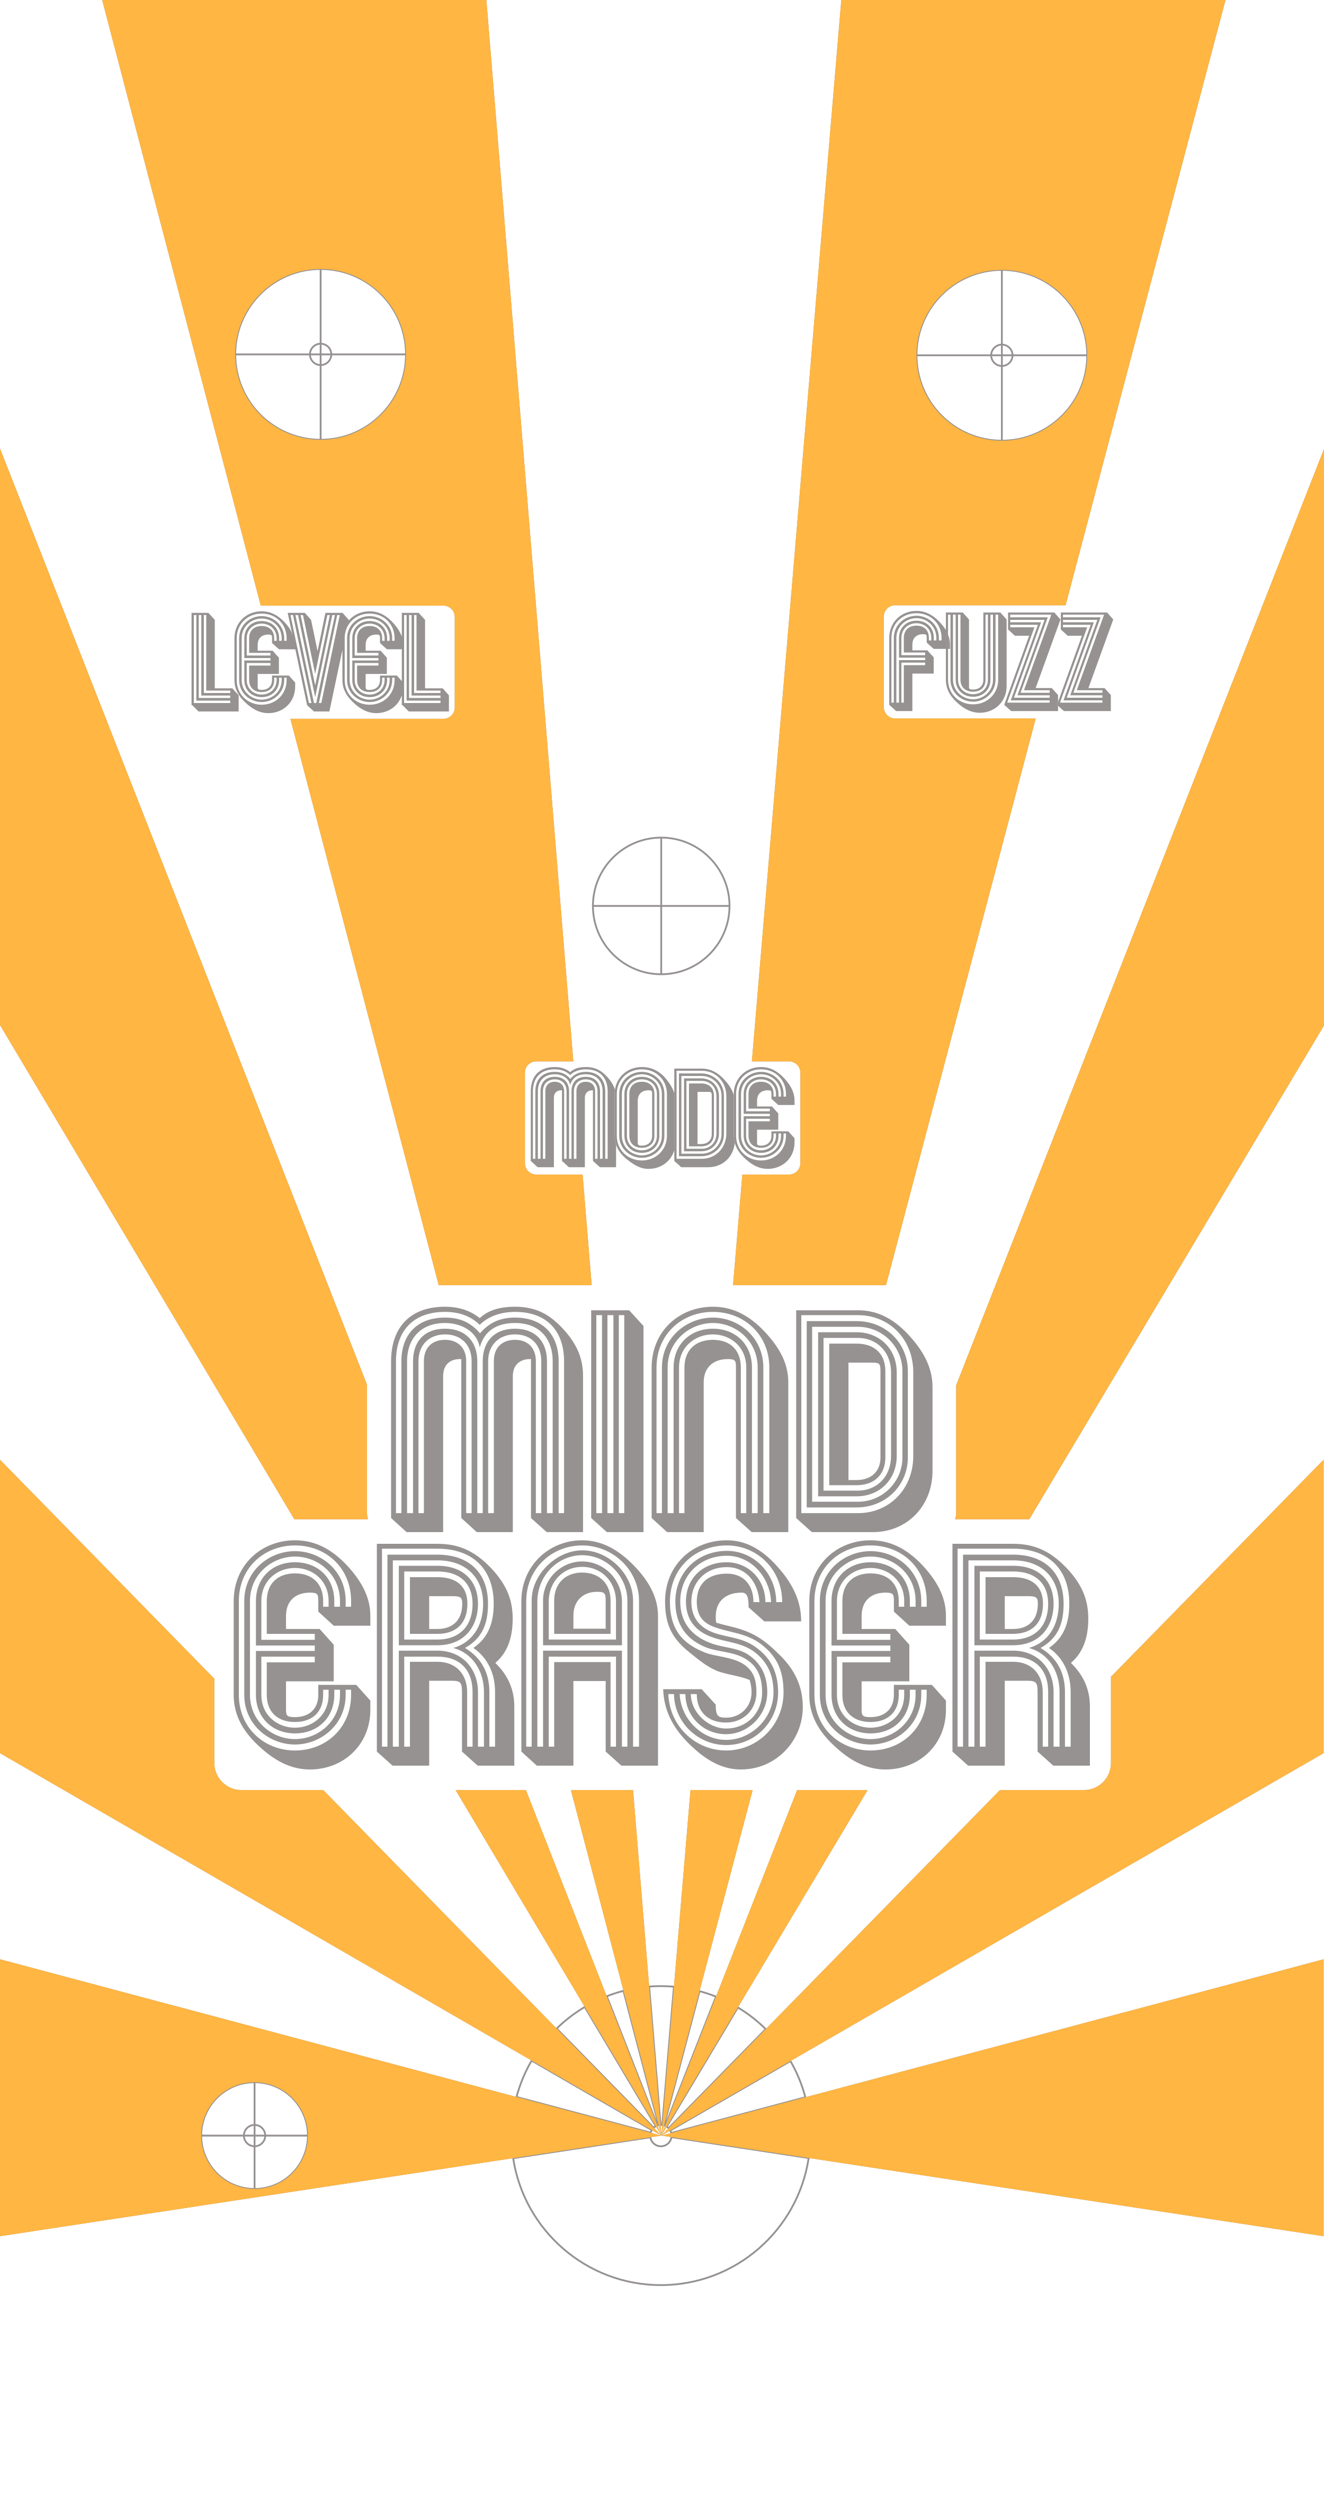 <?xml version="1.0" encoding="UTF-8" standalone="no"?>
<!DOCTYPE svg PUBLIC "-//W3C//DTD SVG 1.1//EN" "http://www.w3.org/Graphics/SVG/1.1/DTD/svg11.dtd">
<svg width="100%" height="100%" viewBox="0 0 1465 2764" version="1.1" xmlns="http://www.w3.org/2000/svg" xmlns:xlink="http://www.w3.org/1999/xlink" xml:space="preserve" xmlns:serif="http://www.serif.com/" style="fill-rule:evenodd;clip-rule:evenodd;stroke-linecap:round;stroke-linejoin:round;stroke-miterlimit:1.5;">
    <g id="WHITE">
        <g id="LED-Drill-Spot" serif:id="LED Drill Spot" transform="matrix(1,0,0,1,20.653,347.244)">
            <path d="M261.024,2003.15C267.542,2003.15 272.835,2008.44 272.835,2014.96C272.835,2021.48 267.542,2026.77 261.024,2026.77C254.505,2026.77 249.213,2021.48 249.213,2014.96C249.213,2008.44 254.505,2003.15 261.024,2003.15ZM261.024,1955.91C293.617,1955.91 320.079,1982.37 320.079,2014.96C320.079,2047.55 293.617,2074.02 261.024,2074.02C228.43,2074.02 201.969,2047.55 201.969,2014.96C201.969,1982.37 228.43,1955.91 261.024,1955.91ZM201.969,2014.96L320.079,2014.96M261.024,2074.02L261.024,1955.91" style="fill:none;stroke:rgb(150,146,146);stroke-width:2px;"/>
        </g>
        <g id="Drill-Spot" serif:id="Drill Spot" transform="matrix(1,0,0,1,-97.166,-10.046)">
            <path d="M1205.72,391.228C1212.24,391.228 1217.54,396.521 1217.54,403.039C1217.54,409.558 1212.24,414.85 1205.72,414.85C1199.21,414.85 1193.91,409.558 1193.91,403.039C1193.91,396.521 1199.21,391.228 1205.72,391.228ZM1205.72,308.551C1257.87,308.551 1300.21,350.89 1300.21,403.039C1300.21,455.189 1257.87,497.528 1205.72,497.528C1153.58,497.528 1111.24,455.189 1111.24,403.039C1111.24,350.89 1153.58,308.551 1205.72,308.551ZM1111.24,403.039L1300.21,403.039M1205.72,497.528L1205.72,308.551" style="fill:none;stroke:rgb(150,146,146);stroke-width:2px;"/>
        </g>
        <g id="Drill-Spot1" serif:id="Drill Spot" transform="matrix(1,0,0,1,94.933,-11.046)">
            <path d="M259.843,391.228C266.361,391.228 271.654,396.521 271.654,403.039C271.654,409.558 266.361,414.85 259.843,414.85C253.324,414.85 248.031,409.558 248.031,403.039C248.031,396.521 253.324,391.228 259.843,391.228ZM259.843,308.551C311.992,308.551 354.331,350.89 354.331,403.039C354.331,455.189 311.992,497.528 259.843,497.528C207.693,497.528 165.354,455.189 165.354,403.039C165.354,350.89 207.693,308.551 259.843,308.551ZM165.354,403.039L354.331,403.039M259.843,497.528L259.843,308.551" style="fill:none;stroke:rgb(150,146,146);stroke-width:2px;"/>
        </g>
        <path d="M681.683,1266.16C680.654,1263.11 680.083,1259.8 680.083,1256.26L680.083,1210.12C680.083,1208.47 680.202,1206.87 680.43,1205.32C679.098,1200.84 676.637,1196.58 672.749,1192.12C665.683,1184.12 658.749,1180.26 648.216,1180.26C640.616,1180.26 635.016,1181.99 630.883,1185.86C626.616,1182.39 621.016,1180.26 613.816,1180.26C595.683,1180.26 587.283,1191.46 587.283,1207.06L587.283,1284.12L594.883,1291.06L612.883,1291.06L612.883,1214.39C612.883,1208.66 616.349,1205.99 621.149,1205.99L621.816,1205.99L621.816,1284.12L629.416,1291.06L647.149,1291.06L647.149,1214.39C647.149,1208.66 650.883,1205.99 655.549,1205.99L656.083,1205.99L656.083,1284.12L663.816,1291.06L681.683,1291.06L681.683,1266.16ZM624.216,1207.06C624.216,1199.99 619.683,1196.53 613.816,1196.53C607.816,1196.53 603.416,1199.99 603.416,1207.06L603.416,1281.73L600.749,1281.73L600.749,1207.06C600.749,1198.79 606.216,1193.86 613.816,1193.86C621.549,1193.86 626.883,1198.79 626.883,1207.06L626.883,1281.73L624.216,1281.73L624.216,1207.06ZM658.483,1207.06C658.483,1199.99 654.083,1196.53 648.216,1196.53C642.216,1196.53 637.816,1199.99 637.816,1207.06L637.816,1281.73L635.016,1281.73L635.016,1207.06C635.016,1198.79 640.616,1193.86 648.216,1193.86C655.949,1193.86 661.149,1198.79 661.149,1207.06L661.149,1281.73L658.483,1281.73L658.483,1207.06ZM669.683,1207.06C669.683,1194.66 662.483,1185.59 648.216,1185.59C641.016,1185.59 635.549,1187.99 631.016,1193.33C626.483,1187.99 621.149,1185.59 613.816,1185.59C599.416,1185.59 592.349,1194.66 592.349,1207.06L592.349,1281.73L589.683,1281.73L589.683,1207.06C589.683,1192.92 597.416,1182.79 613.816,1182.79C621.416,1182.79 627.016,1185.33 630.883,1189.19C634.616,1185.33 640.749,1182.79 648.216,1182.79C664.616,1182.79 672.349,1192.92 672.349,1207.06L672.349,1281.73L669.683,1281.73L669.683,1207.06ZM629.683,1207.06C629.683,1197.33 623.816,1191.06 613.816,1191.06C603.683,1191.06 598.083,1197.33 598.083,1207.06L598.083,1281.73L595.149,1281.73L595.149,1207.06C595.149,1195.99 601.816,1188.26 613.816,1188.26C622.483,1188.26 629.683,1192.92 630.883,1200.26C633.149,1192.12 639.149,1188.26 648.216,1188.26C660.349,1188.26 666.749,1195.99 666.749,1207.06L666.749,1281.73L663.949,1281.73L663.949,1207.06C663.949,1197.33 658.216,1191.06 648.216,1191.06C638.083,1191.06 632.349,1197.33 632.349,1207.06L632.349,1281.73L629.683,1281.73L629.683,1207.06Z" style="fill:rgb(150,146,146);fill-rule:nonzero;"/>
        <path d="M746.083,1272.26L746.083,1209.19C744.533,1203.97 741.522,1199.03 737.283,1193.73C729.816,1184.39 720.349,1180.26 710.216,1180.26C693.549,1180.26 680.083,1192.53 680.083,1210.12L680.083,1256.26C680.083,1266.53 684.883,1274.79 691.683,1280.66C701.683,1289.19 709.149,1292.92 717.549,1292.92C731.138,1292.92 742.475,1284.73 746.083,1272.26ZM737.949,1256.26C737.949,1272.26 725.549,1283.59 710.216,1283.59C694.883,1283.59 682.483,1272.26 682.483,1256.26L682.483,1210.12C682.483,1193.99 694.883,1182.79 710.216,1182.79C725.549,1182.79 737.949,1193.99 737.949,1210.12L737.949,1256.26ZM735.149,1210.12C735.149,1195.19 722.883,1185.59 710.216,1185.59C697.549,1185.59 685.149,1195.19 685.149,1210.12L685.149,1256.26C685.149,1270.92 697.549,1280.66 710.216,1280.66C722.883,1280.66 735.149,1270.92 735.149,1256.26L735.149,1210.12ZM732.349,1256.26C732.349,1269.19 721.549,1277.99 710.216,1277.99C698.883,1277.99 688.083,1269.19 688.083,1256.26L688.083,1210.12C688.083,1197.06 698.883,1188.26 710.216,1188.26C721.549,1188.26 732.349,1197.06 732.349,1210.12L732.349,1256.26ZM729.549,1210.12C729.549,1198.79 721.416,1191.06 710.216,1191.06C699.016,1191.06 690.883,1198.79 690.883,1210.12L690.883,1256.26C690.883,1267.33 699.016,1275.19 710.216,1275.19C721.416,1275.19 729.549,1267.33 729.549,1256.26L729.549,1210.12ZM726.883,1256.26C726.883,1266.26 719.016,1272.39 710.216,1272.39C701.416,1272.39 693.683,1266.26 693.683,1256.26L693.683,1210.12C693.683,1199.99 701.416,1193.86 710.216,1193.86C719.016,1193.86 726.883,1199.99 726.883,1210.12L726.883,1256.26ZM724.083,1210.12C724.083,1201.59 718.749,1196.53 710.216,1196.53C701.683,1196.53 696.349,1201.59 696.349,1210.12L696.349,1256.26C696.349,1264.66 701.683,1269.59 710.216,1269.59C718.749,1269.59 724.083,1264.66 724.083,1256.26L724.083,1210.12ZM721.549,1256.26C721.549,1263.06 717.149,1267.19 710.216,1267.19C706.349,1267.19 705.683,1266.39 705.683,1263.59L705.683,1217.46C705.683,1210.26 710.216,1205.99 717.549,1205.99C721.283,1205.99 721.549,1206.79 721.549,1210.12L721.549,1256.26Z" style="fill:rgb(150,146,146);fill-rule:nonzero;"/>
        <path d="M812.996,1264.21C812.304,1261.69 811.949,1259.05 811.949,1256.26L811.949,1211.35C810.358,1205.86 807.189,1200.65 802.483,1195.33C794.883,1186.66 786.616,1181.99 776.483,1181.99L746.083,1181.99L746.083,1284.12L753.816,1291.06L783.816,1291.06C799.536,1291.06 811.52,1279.85 812.996,1264.21ZM803.683,1253.59C803.683,1269.73 792.083,1281.73 776.483,1281.73L748.616,1281.73L748.616,1184.39L776.483,1184.39C792.083,1184.39 803.683,1196.39 803.683,1212.53L803.683,1253.59ZM751.283,1278.92L775.816,1278.92C790.216,1278.92 801.016,1267.99 801.016,1254.39L801.016,1211.86C801.016,1198.26 790.216,1187.33 775.816,1187.33L751.283,1187.33L751.283,1278.92ZM798.349,1254.39C798.349,1266.26 788.616,1276.12 776.483,1276.12L753.949,1276.12L753.949,1190.12L776.483,1190.12C788.616,1190.12 798.349,1199.99 798.349,1211.86L798.349,1254.39ZM756.883,1273.46L775.816,1273.46C787.149,1273.46 795.549,1265.19 795.549,1253.59L795.549,1212.53C795.549,1201.06 787.149,1192.79 775.816,1192.79L756.883,1192.79L756.883,1273.46ZM792.749,1253.59C792.749,1263.86 785.683,1270.66 776.483,1270.66L759.549,1270.66L759.549,1195.59L776.483,1195.59C785.683,1195.59 792.749,1202.39 792.749,1212.53L792.749,1253.59ZM762.349,1267.99L775.816,1267.99C784.349,1267.99 789.949,1262.92 789.949,1254.39L789.949,1211.86C789.949,1203.19 784.349,1198.39 775.816,1198.39L762.349,1198.39L762.349,1267.99ZM771.816,1207.73L783.149,1207.73C787.016,1207.73 787.549,1208.12 787.549,1211.86L787.549,1254.39C787.549,1261.33 782.883,1265.46 775.816,1265.46L771.816,1265.46L771.816,1207.73Z" style="fill:rgb(150,146,146);fill-rule:nonzero;"/>
        <g transform="matrix(1,0,0,1,-630.086,468.542)">
            <path d="M1483.63,787.717C1483.63,794.517 1479.24,798.65 1472.17,798.65C1468.3,798.65 1467.77,797.983 1467.77,795.05L1467.77,781.05L1491.24,781.05L1491.24,763.05L1484.3,755.317L1467.77,755.317L1467.77,748.917C1467.77,741.717 1472.17,737.45 1479.5,737.45C1483.37,737.45 1483.63,738.25 1483.63,741.583L1483.63,746.783L1491.24,753.717L1509.24,753.717L1509.24,748.917C1509.24,740.383 1505.63,733.183 1499.37,725.85C1491.24,716.517 1482.57,711.717 1472.17,711.717C1455.5,711.717 1442.04,723.983 1442.04,741.583L1442.04,787.717C1442.04,797.983 1446.84,806.25 1455.63,813.983C1463.37,820.917 1471.1,824.383 1479.5,824.383C1496.04,824.383 1509.24,812.25 1509.24,795.05L1509.24,790.517L1502.3,782.783L1483.63,782.783L1483.63,787.717ZM1486.04,785.183L1488.7,785.183L1488.7,787.717C1488.7,797.717 1480.84,803.85 1472.17,803.85C1463.5,803.85 1455.63,797.717 1455.63,787.717L1455.63,768.917L1481.9,768.917L1481.9,771.717L1458.3,771.717L1458.3,787.717C1458.3,796.117 1463.63,801.05 1472.17,801.05C1480.7,801.05 1486.04,796.117 1486.04,787.717L1486.04,785.183ZM1458.3,757.717L1481.9,757.717L1481.9,760.65L1455.63,760.65L1455.63,741.583C1455.63,731.45 1463.5,725.317 1472.17,725.317C1480.84,725.317 1488.7,731.45 1488.7,741.583L1488.7,744.383L1486.04,744.383L1486.04,741.583C1486.04,733.05 1480.7,727.983 1472.17,727.983C1463.63,727.983 1458.3,733.05 1458.3,741.583L1458.3,757.717ZM1452.97,763.45L1481.9,763.45L1481.9,766.117L1452.97,766.117L1452.97,787.717C1452.97,798.783 1460.97,806.65 1472.17,806.65C1483.5,806.65 1491.5,798.783 1491.5,787.717L1491.5,785.183L1494.3,785.183L1494.3,787.717C1494.3,800.65 1483.63,809.45 1472.17,809.45C1460.84,809.45 1450.04,800.65 1450.04,787.717L1450.04,741.583C1450.04,728.517 1460.84,719.717 1472.17,719.717C1483.63,719.717 1494.3,728.517 1494.3,741.583L1494.3,744.383L1491.5,744.383L1491.5,741.583C1491.5,730.25 1483.5,722.517 1472.17,722.517C1460.97,722.517 1452.97,730.25 1452.97,741.583L1452.97,763.45ZM1497.1,785.183L1499.77,785.183L1499.77,787.717C1499.77,803.717 1487.63,815.05 1472.17,815.05C1456.84,815.05 1444.57,803.717 1444.57,787.717L1444.57,741.583C1444.57,725.45 1456.84,714.25 1472.17,714.25C1487.63,714.25 1499.77,725.45 1499.77,741.583L1499.77,744.383L1497.1,744.383L1497.1,741.583C1497.1,726.65 1484.84,717.05 1472.17,717.05C1459.5,717.05 1447.24,726.65 1447.24,741.583L1447.24,787.717C1447.24,802.383 1459.5,812.117 1472.17,812.117C1484.84,812.117 1497.1,802.383 1497.1,787.717L1497.1,785.183Z" style="fill:rgb(150,146,146);fill-rule:nonzero;"/>
        </g>
        <path d="M1046.61,717.744L1046.61,696.905C1045.17,694.492 1043.39,692.118 1041.27,689.744C1032.87,680.277 1024.21,675.744 1014.07,675.744C997.274,675.744 983.941,688.011 983.941,705.611L983.941,779.611L991.541,786.544L1009.54,786.544L1009.54,745.077L1033.14,745.077L1033.14,727.077L1026.07,719.344L1009.54,719.344L1009.54,712.944C1009.54,705.744 1014.07,701.477 1021.41,701.477C1025.14,701.477 1025.41,702.277 1025.41,705.611L1025.41,710.811L1033.14,717.744L1046.61,717.744ZM1000.07,777.211L997.407,777.211L997.407,732.944L1023.67,732.944L1023.67,735.744L1000.07,735.744L1000.07,777.211ZM989.007,777.211L986.341,777.211L986.341,705.611C986.341,689.477 998.607,678.277 1014.07,678.277C1029.41,678.277 1041.81,689.477 1041.81,705.611L1041.81,708.411L1038.87,708.411L1038.87,705.611C1038.87,690.677 1026.61,681.077 1014.07,681.077C1001.41,681.077 989.007,690.677 989.007,705.611L989.007,777.211ZM994.741,727.477L1023.67,727.477L1023.67,730.144L994.741,730.144L994.741,777.211L991.807,777.211L991.807,705.611C991.807,692.544 1002.74,683.744 1014.07,683.744C1025.41,683.744 1036.07,692.544 1036.07,705.611L1036.07,708.411L1033.27,708.411L1033.27,705.611C1033.27,694.277 1025.27,686.544 1014.07,686.544C1002.87,686.544 994.741,694.277 994.741,705.611L994.741,727.477ZM1000.07,721.744L1023.67,721.744L1023.67,724.677L997.407,724.677L997.407,705.611C997.407,695.477 1005.27,689.344 1014.07,689.344C1022.74,689.344 1030.47,695.477 1030.47,705.611L1030.47,708.411L1027.81,708.411L1027.81,705.611C1027.81,697.077 1022.61,692.011 1014.07,692.011C1005.54,692.011 1000.07,697.077 1000.07,705.611L1000.07,721.744ZM1049.01,701.737L1049.01,717.744L1051.14,717.744L1051.14,712.944C1051.14,708.991 1050.42,705.295 1049.01,701.737Z" style="fill:rgb(150,146,146);fill-rule:nonzero;"/>
        <g transform="matrix(1,0,0,1,-233.428,-35.972)">
            <path d="M1321.5,787.717C1321.5,794.517 1317.1,798.65 1310.17,798.65C1306.17,798.65 1305.63,798.383 1305.63,795.05L1305.63,721.183L1298.7,713.45L1280.04,713.45L1280.04,787.717C1280.04,797.983 1284.7,806.383 1293.63,814.117C1301.24,820.917 1309.1,824.383 1317.5,824.383C1333.9,824.383 1347.24,812.25 1347.24,795.05L1347.24,721.183L1340.3,713.45L1321.5,713.45L1321.5,787.717ZM1323.9,715.85L1326.57,715.85L1326.57,787.717C1326.57,797.717 1318.84,803.85 1310.17,803.85C1301.37,803.85 1293.5,797.717 1293.5,787.717L1293.5,715.85L1296.17,715.85L1296.17,787.717C1296.17,796.117 1301.63,801.05 1310.17,801.05C1318.7,801.05 1323.9,796.117 1323.9,787.717L1323.9,715.85ZM1329.37,715.85L1332.17,715.85L1332.17,787.717C1332.17,800.65 1321.5,809.45 1310.17,809.45C1298.84,809.45 1287.9,800.65 1287.9,787.717L1287.9,715.85L1290.84,715.85L1290.84,787.717C1290.84,798.783 1298.97,806.65 1310.17,806.65C1321.37,806.65 1329.37,798.783 1329.37,787.717L1329.37,715.85ZM1334.97,715.85L1337.9,715.85L1337.9,787.717C1337.9,803.717 1325.5,815.05 1310.17,815.05C1294.7,815.05 1282.43,803.717 1282.43,787.717L1282.43,715.85L1285.1,715.85L1285.1,787.717C1285.1,802.383 1297.5,812.117 1310.17,812.117C1322.7,812.117 1334.97,802.383 1334.97,787.717L1334.97,715.85Z" style="fill:rgb(150,146,146);fill-rule:nonzero;"/>
        </g>
        <path d="M1170.74,780.687L1169.54,779.611L1170.74,776.289L1170.74,768.811L1163.81,761.077L1145.94,761.077L1173.41,685.211L1166.61,677.477L1115.41,677.477L1115.41,696.277L1123.01,703.211L1138.74,703.211L1111.14,779.611L1118.87,786.544L1170.74,786.544L1170.74,780.687ZM1161.41,777.211L1114.47,777.211L1144.61,693.877L1117.81,693.877L1117.81,691.077L1148.47,691.077L1118.34,774.677L1161.41,774.677L1161.41,777.211ZM1161.41,771.744L1121.94,771.744L1151.94,688.277L1117.81,688.277L1117.81,685.611L1155.81,685.611L1125.81,769.077L1161.41,769.077L1161.41,771.744ZM1161.41,766.277L1129.27,766.277L1159.41,682.811L1117.81,682.811L1117.81,679.877L1163.27,679.877L1133.01,763.477L1161.41,763.477L1161.41,766.277Z" style="fill:rgb(150,146,146);fill-rule:nonzero;"/>
        <g transform="matrix(1,0,0,1,-233.428,-35.972)">
            <path d="M1455.63,797.05L1437.77,797.05L1465.24,721.183L1458.43,713.45L1407.24,713.45L1407.24,732.25L1414.84,739.183L1430.57,739.183L1402.97,815.583L1410.7,822.517L1462.57,822.517L1462.57,804.783L1455.63,797.05ZM1453.24,813.183L1406.3,813.183L1436.43,729.85L1409.63,729.85L1409.63,727.05L1440.3,727.05L1410.17,810.65L1453.24,810.65L1453.24,813.183ZM1453.24,807.717L1413.77,807.717L1443.77,724.25L1409.63,724.25L1409.63,721.583L1447.63,721.583L1417.63,805.05L1453.24,805.05L1453.24,807.717ZM1453.24,802.25L1421.1,802.25L1451.24,718.783L1409.63,718.783L1409.63,715.85L1455.1,715.85L1424.84,799.45L1453.24,799.45L1453.24,802.25Z" style="fill:rgb(150,146,146);fill-rule:nonzero;"/>
        </g>
        <path d="M378.864,718.939L378.864,752.156C378.864,762.423 383.664,770.689 392.464,778.423C400.197,785.356 407.931,788.823 416.331,788.823C429.602,788.823 440.726,781.005 444.597,769.026L444.597,780.023L445.397,780.023L452.331,786.956L496.731,786.956L496.731,769.089L489.797,761.356L470.331,761.356L470.331,685.623L463.264,677.889L444.597,677.889L444.597,704.25C442.993,699.41 440.117,694.876 436.197,690.289C428.064,680.956 419.397,676.156 408.997,676.156C399.594,676.156 391.209,680.061 385.687,686.626L385.687,686.625L385.931,685.623L378.997,677.889L360.064,677.889L351.397,720.289L344.197,685.623L337.264,677.889L318.331,677.889L323.644,703.168C322.685,699.056 321.342,695.686 316.731,690.289C308.597,680.956 299.931,676.156 289.531,676.156C272.864,676.156 259.397,688.423 259.397,706.023L259.397,752.156C259.397,762.423 264.197,770.689 272.997,778.423C280.731,785.356 288.464,788.823 296.864,788.823C313.397,788.823 326.597,776.689 326.597,759.489L326.597,754.956L319.664,747.223L300.997,747.223L300.997,752.156C300.997,758.956 296.597,763.089 289.531,763.089C285.664,763.089 285.131,762.423 285.131,759.489L285.131,745.489L308.597,745.489L308.597,727.489L301.664,719.756L285.131,719.756L285.131,713.356C285.131,706.156 289.531,701.889 296.864,701.889C300.731,701.889 300.997,702.689 300.997,706.023L300.997,711.223L308.597,718.156L326.808,718.225L339.797,780.023L347.397,786.956L364.464,786.956L378.864,718.939ZM257.131,761.356L237.664,761.356L237.664,685.623L230.597,677.889L211.931,677.889L211.931,780.023L212.731,780.023L219.664,786.956L264.064,786.956L264.064,769.089L257.131,761.356ZM433.931,749.623L436.597,749.623L436.597,752.156C436.597,768.156 424.464,779.489 408.997,779.489C393.664,779.489 381.397,768.156 381.397,752.156L381.397,706.023C381.397,689.889 393.664,678.689 408.997,678.689C424.464,678.689 436.597,689.889 436.597,706.023L436.597,708.823L433.931,708.823L433.931,706.023C433.931,691.089 421.664,681.489 408.997,681.489C396.331,681.489 384.064,691.089 384.064,706.023L384.064,752.156C384.064,766.823 396.331,776.556 408.997,776.556C421.664,776.556 433.931,766.823 433.931,752.156L433.931,749.623ZM314.464,749.623L317.131,749.623L317.131,752.156C317.131,768.156 304.997,779.489 289.531,779.489C274.197,779.489 261.931,768.156 261.931,752.156L261.931,706.023C261.931,689.889 274.197,678.689 289.531,678.689C304.997,678.689 317.131,689.889 317.131,706.023L317.131,708.823L314.464,708.823L314.464,706.023C314.464,691.089 302.197,681.489 289.531,681.489C276.864,681.489 264.597,691.089 264.597,706.023L264.597,752.156C264.597,766.823 276.864,776.556 289.531,776.556C302.197,776.556 314.464,766.823 314.464,752.156L314.464,749.623ZM254.731,777.623L214.464,777.623L214.464,680.289L217.264,680.289L217.264,774.956L254.731,774.956L254.731,777.623ZM487.397,777.623L447.131,777.623L447.131,680.289L449.931,680.289L449.931,774.956L487.397,774.956L487.397,777.623ZM344.597,777.623L341.797,777.623L321.397,680.289L324.197,680.289L344.597,777.623ZM355.531,777.623L352.864,777.623L373.131,680.289L375.931,680.289L355.531,777.623ZM347.397,777.623L326.864,680.289L329.797,680.289L348.731,771.223L367.664,680.289L370.597,680.289L349.931,777.623L347.397,777.623ZM389.797,727.889L418.731,727.889L418.731,730.556L389.797,730.556L389.797,752.156C389.797,763.223 397.797,771.089 408.997,771.089C420.331,771.089 428.331,763.223 428.331,752.156L428.331,749.623L431.131,749.623L431.131,752.156C431.131,765.089 420.464,773.889 408.997,773.889C397.664,773.889 386.864,765.089 386.864,752.156L386.864,706.023C386.864,692.956 397.664,684.156 408.997,684.156C420.464,684.156 431.131,692.956 431.131,706.023L431.131,708.823L428.331,708.823L428.331,706.023C428.331,694.689 420.331,686.956 408.997,686.956C397.797,686.956 389.797,694.689 389.797,706.023L389.797,727.889ZM270.331,727.889L299.264,727.889L299.264,730.556L270.331,730.556L270.331,752.156C270.331,763.223 278.331,771.089 289.531,771.089C300.864,771.089 308.864,763.223 308.864,752.156L308.864,749.623L311.664,749.623L311.664,752.156C311.664,765.089 300.997,773.889 289.531,773.889C278.197,773.889 267.397,765.089 267.397,752.156L267.397,706.023C267.397,692.956 278.197,684.156 289.531,684.156C300.997,684.156 311.664,692.956 311.664,706.023L311.664,708.823L308.864,708.823L308.864,706.023C308.864,694.689 300.864,686.956 289.531,686.956C278.331,686.956 270.331,694.689 270.331,706.023L270.331,727.889ZM254.731,772.023L219.931,772.023L219.931,680.289L222.731,680.289L222.731,769.356L254.731,769.356L254.731,772.023ZM487.397,772.023L452.597,772.023L452.597,680.289L455.397,680.289L455.397,769.356L487.397,769.356L487.397,772.023ZM303.397,749.623L306.064,749.623L306.064,752.156C306.064,762.156 298.197,768.289 289.531,768.289C280.864,768.289 272.997,762.156 272.997,752.156L272.997,733.356L299.264,733.356L299.264,736.156L275.664,736.156L275.664,752.156C275.664,760.556 280.997,765.489 289.531,765.489C298.064,765.489 303.397,760.556 303.397,752.156L303.397,749.623ZM422.864,749.623L425.531,749.623L425.531,752.156C425.531,762.156 417.664,768.289 408.997,768.289C400.331,768.289 392.464,762.156 392.464,752.156L392.464,733.356L418.731,733.356L418.731,736.156L395.131,736.156L395.131,752.156C395.131,760.556 400.464,765.489 408.997,765.489C417.531,765.489 422.864,760.556 422.864,752.156L422.864,749.623ZM487.397,766.556L458.197,766.556L458.197,680.289L460.864,680.289L460.864,763.889L487.397,763.889L487.397,766.556ZM254.731,766.556L225.531,766.556L225.531,680.289L228.197,680.289L228.197,763.889L254.731,763.889L254.731,766.556ZM428.064,718.156L444.597,718.156L444.597,753.32L439.131,747.223L420.464,747.223L420.464,752.156C420.464,758.956 416.064,763.089 408.997,763.089C405.131,763.089 404.597,762.423 404.597,759.489L404.597,745.489L428.064,745.489L428.064,727.489L421.131,719.756L404.597,719.756L404.597,713.356C404.597,706.156 408.997,701.889 416.331,701.889C420.197,701.889 420.464,702.689 420.464,706.023L420.464,711.223L428.064,718.156ZM348.731,758.156L332.597,680.289L335.264,680.289L348.731,745.489L362.197,680.289L364.997,680.289L348.731,758.156ZM395.131,722.156L418.731,722.156L418.731,725.089L392.464,725.089L392.464,706.023C392.464,695.889 400.331,689.756 408.997,689.756C417.664,689.756 425.531,695.889 425.531,706.023L425.531,708.823L422.864,708.823L422.864,706.023C422.864,697.489 417.531,692.423 408.997,692.423C400.464,692.423 395.131,697.489 395.131,706.023L395.131,722.156ZM275.664,722.156L299.264,722.156L299.264,725.089L272.997,725.089L272.997,706.023C272.997,695.889 280.864,689.756 289.531,689.756C298.197,689.756 306.064,695.889 306.064,706.023L306.064,708.823L303.397,708.823L303.397,706.023C303.397,697.489 298.064,692.423 289.531,692.423C280.997,692.423 275.664,697.489 275.664,706.023L275.664,722.156Z" style="fill:rgb(150,146,146);fill-rule:nonzero;"/>
        <path id="Drill-Spot2" serif:id="Drill Spot" d="M742.973,2363.9L894.794,2386.96C882.829,2466.5 814.131,2527.56 731.283,2527.56C648.5,2527.56 579.844,2466.59 567.802,2387.15L719.618,2364.06C720.508,2369.7 725.396,2374.02 731.283,2374.02C737.226,2374.02 742.15,2369.62 742.973,2363.9ZM874.623,2279.76C881.787,2292.18 887.383,2305.62 891.14,2319.8L742.733,2359.3C742.486,2358.32 742.117,2357.39 741.643,2356.53L874.623,2279.76ZM588.257,2279.22L721.194,2356.07C720.636,2356.98 720.199,2357.97 719.905,2359.03L571.51,2319.48C575.321,2305.21 580.995,2291.7 588.257,2279.22ZM816.448,2220.47C827.659,2227.22 838.005,2235.27 847.276,2244.4L739.817,2354.04C739.19,2353.39 738.488,2352.8 737.726,2352.31L816.448,2220.47ZM647.045,2219.92L725.636,2351.83C724.789,2352.29 724.005,2352.86 723.299,2353.5L615.91,2243.8C625.277,2234.67 635.724,2226.64 647.045,2219.92ZM774.034,2202.44C780.251,2204.1 786.325,2206.12 792.238,2208.47L736.062,2351.4C735.652,2351.22 735.229,2351.06 734.797,2350.93L774.034,2202.44ZM689.874,2202.09L728.791,2350.66C728.329,2350.76 727.876,2350.88 727.436,2351.04L671.367,2208.06C677.374,2205.72 683.552,2203.72 689.874,2202.09ZM718.303,2197.35C722.58,2197.02 726.912,2196.85 731.283,2196.85C736.138,2196.85 740.945,2197.06 745.699,2197.47L732.803,2350.49C732.306,2350.43 731.798,2350.39 731.283,2350.39C731.138,2350.39 730.993,2350.4 730.849,2350.4L718.303,2197.35Z" style="fill:none;stroke:rgb(150,146,146);stroke-width:2px;"/>
        <g id="Hole-Dia" serif:id="Hole Dia" transform="matrix(5.59839e-17,-0.914,0.914,5.59839e-17,-1352.75,2900.95)">
            <path d="M2077.56,2197.83C2123.19,2197.83 2160.24,2234.87 2160.24,2280.5C2160.24,2326.14 2123.19,2363.18 2077.56,2363.18C2031.93,2363.18 1994.88,2326.14 1994.88,2280.5C1994.88,2234.87 2031.93,2197.83 2077.56,2197.83ZM1994.88,2280.5L2160.24,2280.5M2077.56,2363.18L2077.56,2197.83" style="fill:none;stroke:rgb(150,146,146);stroke-width:2.19px;"/>
        </g>
        <g transform="matrix(1,0,0,1,-51.52,341.072)">
            <path d="M561.954,1338.02L579.054,1353.62L618.954,1353.62L618.954,1181.12C618.954,1168.22 627.354,1162.22 637.854,1162.22L639.054,1162.22L639.054,1338.02L656.454,1353.62L696.654,1353.62L696.654,1181.12C696.654,1162.82 690.954,1147.52 676.554,1131.02C660.654,1113.02 645.054,1104.32 621.354,1104.32C604.254,1104.32 591.654,1108.22 582.354,1116.92C572.754,1109.12 560.154,1104.32 543.954,1104.32C503.154,1104.32 484.254,1129.52 484.254,1164.62L484.254,1338.02L501.354,1353.62L541.854,1353.62L541.854,1181.12C541.854,1168.22 549.654,1162.22 560.454,1162.22L561.954,1162.22L561.954,1338.02ZM567.354,1164.62C567.354,1148.72 557.154,1140.92 543.954,1140.92C530.454,1140.92 520.554,1148.72 520.554,1164.62L520.554,1332.62L514.554,1332.62L514.554,1164.62C514.554,1146.02 526.854,1134.92 543.954,1134.92C561.354,1134.92 573.354,1146.02 573.354,1164.62L573.354,1332.62L567.354,1332.62L567.354,1164.62ZM644.454,1164.62C644.454,1148.72 634.554,1140.92 621.354,1140.92C607.854,1140.92 597.954,1148.72 597.954,1164.62L597.954,1332.62L591.654,1332.62L591.654,1164.62C591.654,1146.02 604.254,1134.92 621.354,1134.92C638.754,1134.92 650.454,1146.02 650.454,1164.62L650.454,1332.62L644.454,1332.62L644.454,1164.62ZM669.654,1164.62C669.654,1136.72 653.454,1116.32 621.354,1116.32C605.154,1116.32 592.854,1121.72 582.654,1133.72C572.454,1121.72 560.454,1116.32 543.954,1116.32C511.554,1116.32 495.654,1136.72 495.654,1164.62L495.654,1332.62L489.654,1332.62L489.654,1164.62C489.654,1132.82 507.054,1110.02 543.954,1110.02C561.054,1110.02 573.654,1115.72 582.354,1124.42C590.754,1115.72 604.554,1110.02 621.354,1110.02C658.254,1110.02 675.654,1132.82 675.654,1164.62L675.654,1332.62L669.654,1332.62L669.654,1164.62ZM579.654,1164.62C579.654,1142.72 566.454,1128.62 543.954,1128.62C521.154,1128.62 508.554,1142.72 508.554,1164.62L508.554,1332.62L501.954,1332.62L501.954,1164.62C501.954,1139.72 516.954,1122.32 543.954,1122.32C563.454,1122.32 579.654,1132.82 582.354,1149.32C587.454,1131.02 600.954,1122.32 621.354,1122.32C648.654,1122.32 663.054,1139.72 663.054,1164.62L663.054,1332.62L656.754,1332.62L656.754,1164.62C656.754,1142.72 643.854,1128.62 621.354,1128.62C598.554,1128.62 585.654,1142.72 585.654,1164.62L585.654,1332.62L579.654,1332.62L579.654,1164.62Z" style="fill:rgb(150,146,146);fill-rule:nonzero;"/>
        </g>
        <g transform="matrix(1,0,0,1,-51.52,341.072)">
            <path d="M747.654,1108.22L705.654,1108.22L705.654,1338.02L723.054,1353.62L763.554,1353.62L763.554,1125.62L747.654,1108.22ZM742.254,1332.62L736.254,1332.62L736.254,1113.62L742.254,1113.62L742.254,1332.62ZM730.254,1332.62L723.654,1332.62L723.654,1113.62L730.254,1113.62L730.254,1332.62ZM717.654,1332.62L711.354,1332.62L711.354,1113.62L717.654,1113.62L717.654,1332.62Z" style="fill:rgb(150,146,146);fill-rule:nonzero;"/>
        </g>
        <g transform="matrix(1,0,0,1,-51.52,341.072)">
            <path d="M789.654,1353.62L830.154,1353.62L830.154,1188.02C830.154,1171.82 840.354,1162.22 856.854,1162.22C865.254,1162.22 865.854,1164.02 865.854,1171.52L865.854,1338.02L883.254,1353.62L923.754,1353.62L923.754,1188.02C923.754,1168.82 915.954,1152.62 900.654,1135.22C882.354,1114.52 863.154,1104.32 840.354,1104.32C802.554,1104.32 772.554,1131.92 772.554,1171.52L772.554,1338.02L789.654,1353.62ZM808.854,1332.62L802.854,1332.62L802.854,1171.52C802.854,1148.72 820.554,1134.92 840.354,1134.92C859.854,1134.92 877.254,1148.72 877.254,1171.52L877.254,1332.62L871.254,1332.62L871.254,1171.52C871.254,1152.32 859.554,1140.92 840.354,1140.92C821.154,1140.92 808.854,1152.32 808.854,1171.52L808.854,1332.62ZM796.854,1332.62L790.254,1332.62L790.254,1171.52C790.254,1142.12 814.854,1122.32 840.354,1122.32C865.854,1122.32 889.854,1142.12 889.854,1171.52L889.854,1332.62L883.554,1332.62L883.554,1171.52C883.554,1146.02 865.554,1128.62 840.354,1128.62C815.154,1128.62 796.854,1146.02 796.854,1171.52L796.854,1332.62ZM783.954,1332.62L777.954,1332.62L777.954,1171.52C777.954,1135.22 805.554,1110.02 840.354,1110.02C874.854,1110.02 902.754,1135.22 902.754,1171.52L902.754,1332.62L896.154,1332.62L896.154,1171.52C896.154,1137.92 868.554,1116.32 840.354,1116.32C811.854,1116.32 783.954,1137.92 783.954,1171.52L783.954,1332.62Z" style="fill:rgb(150,146,146);fill-rule:nonzero;"/>
        </g>
        <g transform="matrix(1,0,0,1,-51.52,341.072)">
            <path d="M949.854,1353.62L1017.35,1353.62C1055.15,1353.62 1083.35,1324.82 1083.35,1285.82L1083.35,1193.42C1083.35,1173.62 1075.25,1156.22 1059.35,1138.22C1042.25,1118.72 1023.65,1108.22 1000.85,1108.22L932.454,1108.22L932.454,1338.02L949.854,1353.62ZM990.354,1166.12L1015.85,1166.12C1024.55,1166.12 1025.75,1167.02 1025.75,1175.42L1025.75,1271.12C1025.75,1286.72 1015.25,1296.02 999.354,1296.02L990.354,1296.02L990.354,1166.12ZM969.054,1301.72L999.354,1301.72C1018.55,1301.72 1031.15,1290.32 1031.15,1271.12L1031.15,1175.42C1031.15,1155.92 1018.55,1145.12 999.354,1145.12L969.054,1145.12L969.054,1301.72ZM1037.45,1269.32C1037.45,1292.42 1021.55,1307.72 1000.85,1307.72L962.754,1307.72L962.754,1138.82L1000.85,1138.82C1021.55,1138.82 1037.45,1154.12 1037.45,1176.92L1037.45,1269.32ZM956.754,1314.02L999.354,1314.02C1024.85,1314.02 1043.75,1295.42 1043.75,1269.32L1043.75,1176.92C1043.75,1151.12 1024.85,1132.52 999.354,1132.52L956.754,1132.52L956.754,1314.02ZM1050.05,1271.12C1050.05,1297.82 1028.15,1320.02 1000.85,1320.02L950.154,1320.02L950.154,1126.52L1000.85,1126.52C1028.15,1126.52 1050.05,1148.72 1050.05,1175.42L1050.05,1271.12ZM944.154,1326.32L999.354,1326.32C1031.75,1326.32 1056.05,1301.72 1056.05,1271.12L1056.05,1175.42C1056.05,1144.82 1031.75,1120.22 999.354,1120.22L944.154,1120.22L944.154,1326.32ZM1062.05,1269.32C1062.05,1305.62 1035.95,1332.62 1000.85,1332.62L938.154,1332.62L938.154,1113.62L1000.85,1113.62C1035.95,1113.62 1062.05,1140.62 1062.05,1176.92L1062.05,1269.32Z" style="fill:rgb(150,146,146);fill-rule:nonzero;"/>
        </g>
        <g transform="matrix(1,0,0,1,-51.52,341.072)">
            <path d="M403.704,1533.65C403.704,1548.95 393.804,1558.25 377.904,1558.25C369.204,1558.25 368.004,1556.75 368.004,1550.15L368.004,1518.65L420.804,1518.65L420.804,1478.15L405.204,1460.75L368.004,1460.75L368.004,1446.35C368.004,1430.15 377.904,1420.55 394.404,1420.55C403.104,1420.55 403.704,1422.35 403.704,1429.85L403.704,1441.55L420.804,1457.15L461.304,1457.15L461.304,1446.35C461.304,1427.15 453.204,1410.95 439.104,1394.45C420.804,1373.45 401.304,1362.65 377.904,1362.65C340.404,1362.65 310.104,1390.25 310.104,1429.85L310.104,1533.65C310.104,1556.75 320.904,1575.35 340.704,1592.75C358.104,1608.35 375.504,1616.15 394.404,1616.15C431.604,1616.15 461.304,1588.85 461.304,1550.15L461.304,1539.95L445.704,1522.55L403.704,1522.55L403.704,1533.65ZM409.104,1527.95L415.104,1527.95L415.104,1533.65C415.104,1556.15 397.404,1569.95 377.904,1569.95C358.404,1569.95 340.704,1556.15 340.704,1533.65L340.704,1491.35L399.804,1491.35L399.804,1497.65L346.704,1497.65L346.704,1533.65C346.704,1552.55 358.704,1563.65 377.904,1563.65C397.104,1563.65 409.104,1552.55 409.104,1533.65L409.104,1527.95ZM346.704,1466.15L399.804,1466.15L399.804,1472.75L340.704,1472.75L340.704,1429.85C340.704,1407.05 358.404,1393.25 377.904,1393.25C397.404,1393.25 415.104,1407.05 415.104,1429.85L415.104,1436.15L409.104,1436.15L409.104,1429.85C409.104,1410.65 397.104,1399.25 377.904,1399.25C358.704,1399.25 346.704,1410.65 346.704,1429.85L346.704,1466.15ZM334.704,1479.05L399.804,1479.05L399.804,1485.05L334.704,1485.05L334.704,1533.65C334.704,1558.55 352.704,1576.25 377.904,1576.25C403.404,1576.25 421.404,1558.55 421.404,1533.65L421.404,1527.95L427.704,1527.95L427.704,1533.65C427.704,1562.75 403.704,1582.55 377.904,1582.55C352.404,1582.55 328.104,1562.75 328.104,1533.65L328.104,1429.85C328.104,1400.45 352.404,1380.65 377.904,1380.65C403.704,1380.65 427.704,1400.45 427.704,1429.85L427.704,1436.15L421.404,1436.15L421.404,1429.85C421.404,1404.35 403.404,1386.95 377.904,1386.95C352.704,1386.95 334.704,1404.35 334.704,1429.85L334.704,1479.05ZM434.004,1527.95L440.004,1527.95L440.004,1533.65C440.004,1569.65 412.704,1595.15 377.904,1595.15C343.404,1595.15 315.804,1569.65 315.804,1533.65L315.804,1429.85C315.804,1393.55 343.404,1368.35 377.904,1368.35C412.704,1368.35 440.004,1393.55 440.004,1429.85L440.004,1436.15L434.004,1436.15L434.004,1429.85C434.004,1396.25 406.404,1374.65 377.904,1374.65C349.404,1374.65 321.804,1396.25 321.804,1429.85L321.804,1533.65C321.804,1566.65 349.404,1588.55 377.904,1588.55C406.404,1588.55 434.004,1566.65 434.004,1533.65L434.004,1527.95Z" style="fill:rgb(150,146,146);fill-rule:nonzero;"/>
        </g>
        <g transform="matrix(1,0,0,1,-51.52,341.072)">
            <path d="M580.104,1611.95L620.604,1611.95L620.604,1546.85C620.604,1528.85 614.604,1512.95 599.604,1498.25C611.304,1488.35 618.804,1473.35 618.804,1449.35C618.804,1428.65 612.204,1413.05 597.804,1396.55C578.904,1375.55 560.604,1366.55 535.704,1366.55L468.504,1366.55L468.504,1596.35L485.904,1611.95L526.404,1611.95L526.404,1518.05L552.204,1518.05C560.904,1518.05 562.704,1520.15 562.704,1530.35L562.704,1596.35L580.104,1611.95ZM526.404,1424.45L552.204,1424.45C561.204,1424.45 563.004,1425.95 563.004,1432.85C563.004,1452.05 551.304,1460.75 535.704,1460.75L526.404,1460.75L526.404,1424.45ZM535.704,1491.35C560.004,1491.35 574.404,1505.75 574.404,1530.35L574.404,1590.95L568.404,1590.95L568.404,1530.35C568.404,1510.55 555.804,1497.05 535.704,1497.05L505.104,1497.05L505.104,1590.95L498.804,1590.95L498.804,1491.35L535.704,1491.35ZM575.304,1481.75C591.204,1492.55 599.304,1510.25 599.304,1530.35L599.304,1590.95L593.004,1590.95L593.004,1530.35C593.004,1509.65 584.604,1492.85 566.004,1481.75C584.904,1471.25 591.504,1455.35 591.504,1432.85C591.504,1398.35 570.204,1378.55 535.704,1378.55L480.204,1378.55L480.204,1590.95L474.204,1590.95L474.204,1371.95L535.704,1371.95C573.504,1371.95 597.804,1393.55 597.804,1432.85C597.804,1458.35 588.804,1472.45 575.304,1481.75ZM535.704,1466.15C554.604,1466.15 568.704,1455.95 568.704,1432.85C568.704,1413.35 556.404,1403.45 535.704,1403.45L505.104,1403.45L505.104,1466.15L535.704,1466.15ZM498.804,1397.15L535.704,1397.15C560.904,1397.15 574.404,1410.95 574.404,1432.85C574.404,1458.95 558.504,1472.45 535.704,1472.45L498.804,1472.45L498.804,1397.15ZM535.704,1478.75C564.804,1478.75 580.404,1458.65 580.404,1432.85C580.404,1407.65 564.204,1390.85 535.704,1390.85L492.804,1390.85L492.804,1478.75L535.704,1478.75ZM492.804,1484.75L492.804,1590.95L486.204,1590.95L486.204,1384.85L535.704,1384.85C566.904,1384.85 586.104,1403.75 586.104,1432.85C586.104,1458.35 573.204,1476.05 553.104,1481.75C575.004,1487.75 587.004,1507.85 587.004,1530.35L587.004,1590.95L580.404,1590.95L580.404,1530.35C580.404,1504.85 563.004,1484.75 535.704,1484.75L492.804,1484.75Z" style="fill:rgb(150,146,146);fill-rule:nonzero;"/>
        </g>
        <g transform="matrix(1,0,0,1,-51.52,341.072)">
            <path d="M645.504,1611.95L686.004,1611.95L686.004,1518.35L721.704,1518.35L721.704,1596.35L739.104,1611.95L779.604,1611.95L779.604,1446.35C779.604,1428.35 771.804,1411.55 757.104,1395.05C737.904,1373.75 718.104,1362.65 695.604,1362.65C658.404,1362.65 628.404,1391.45 628.404,1429.85L628.404,1596.35L645.504,1611.95ZM686.004,1445.75C686.004,1430.45 695.904,1419.65 712.104,1419.65C720.504,1419.65 721.704,1421.15 721.704,1429.25L721.704,1460.45L686.004,1460.45L686.004,1445.75ZM733.104,1590.95L727.104,1590.95L727.104,1497.35L664.704,1497.35L664.704,1590.95L658.704,1590.95L658.704,1491.35L733.104,1491.35L733.104,1590.95ZM758.604,1590.95L752.004,1590.95L752.004,1429.25C752.004,1400.45 725.304,1373.75 695.904,1373.75C667.704,1373.75 639.804,1399.85 639.804,1429.25L639.804,1590.95L633.804,1590.95L633.804,1429.85C633.804,1394.75 661.404,1368.35 695.604,1368.35C729.804,1368.35 758.604,1395.65 758.604,1429.85L758.604,1590.95ZM733.104,1472.45L658.704,1472.45L658.704,1430.45C658.704,1408.85 674.304,1392.05 695.604,1392.05C717.504,1392.05 733.104,1408.85 733.104,1430.45L733.104,1472.45ZM727.104,1466.15L727.104,1429.25C727.104,1410.05 714.204,1398.35 695.604,1398.35C676.704,1398.35 664.704,1410.95 664.704,1429.25L664.704,1466.15L727.104,1466.15ZM745.704,1590.95L739.704,1590.95L739.704,1484.75L652.404,1484.75L652.404,1590.95L646.104,1590.95L646.104,1430.45C646.104,1401.65 668.904,1379.15 695.604,1379.15C723.804,1379.15 745.704,1403.45 745.704,1429.25L745.704,1590.95ZM739.704,1478.75L739.704,1430.45C739.704,1405.85 719.604,1386.05 695.604,1386.05C672.204,1386.05 652.404,1405.55 652.404,1429.25L652.404,1478.75L739.704,1478.75Z" style="fill:rgb(150,146,146);fill-rule:nonzero;"/>
        </g>
        <g transform="matrix(1,0,0,1,-51.52,341.072)">
            <path d="M845.904,1507.55C858.204,1511.75 870.204,1512.65 881.004,1517.15C882.204,1521.05 883.104,1525.55 883.104,1530.95C883.104,1546.55 871.104,1558.85 854.904,1558.85C845.604,1558.85 843.504,1556.75 843.504,1544.45L827.904,1527.35L785.304,1527.35C786.204,1552.85 797.604,1573.25 818.904,1592.45C836.604,1608.65 853.404,1616.15 871.404,1616.15C910.104,1616.15 939.804,1584.65 939.804,1547.15C939.804,1523.75 930.504,1505.75 915.204,1490.45C896.904,1472.15 884.904,1464.05 860.304,1458.05C855.804,1456.85 851.004,1455.95 844.104,1453.85C843.504,1451.75 843.504,1449.65 843.504,1446.95C843.504,1430.75 853.704,1420.55 872.304,1420.55C878.604,1420.55 879.804,1426.25 879.804,1436.75L897.204,1452.35L938.004,1452.35C938.004,1430.45 929.304,1411.55 912.504,1392.65C894.504,1371.95 875.904,1362.65 855.804,1362.65C817.104,1362.65 787.404,1390.55 787.404,1430.45C787.404,1459.55 797.904,1473.35 815.004,1487.15C825.204,1495.25 833.904,1502.75 845.904,1507.55ZM918.504,1530.95C918.504,1565.75 890.904,1595.15 854.904,1595.15C821.304,1595.15 792.504,1568.75 791.004,1532.75L797.304,1532.75C797.604,1564.55 824.304,1589.15 854.904,1589.15C887.904,1589.15 912.504,1562.45 912.504,1530.95C912.504,1509.35 904.704,1493.75 889.704,1482.35C874.704,1470.35 858.504,1470.65 842.304,1465.25C825.204,1459.25 816.504,1447.85 816.504,1430.45C816.504,1410.05 831.204,1392.35 855.804,1392.35C877.104,1392.35 890.604,1409.15 891.804,1431.05L885.204,1431.05C885.204,1411.85 874.104,1399.55 855.804,1399.55C834.204,1399.55 822.504,1411.25 822.504,1430.45C822.504,1446.05 829.104,1454.75 844.704,1459.55C860.904,1464.95 878.304,1465.85 893.604,1477.55C910.704,1490.45 918.504,1506.35 918.504,1530.95ZM910.404,1431.05C910.404,1400.15 886.404,1374.35 855.804,1374.35C823.404,1374.35 798.804,1398.05 798.804,1430.45C798.804,1457.15 812.004,1473.05 833.604,1481.45C848.604,1486.85 865.704,1485.65 879.504,1495.85C890.304,1503.65 894.804,1515.05 894.804,1530.95C894.804,1552.85 878.604,1570.85 854.904,1570.85C835.704,1570.85 816.204,1553.75 815.904,1532.75L822.504,1532.75C822.504,1551.95 834.504,1564.25 854.904,1564.25C874.404,1564.25 888.504,1549.85 888.504,1530.95C888.504,1516.55 885.204,1507.55 875.304,1500.35C862.404,1491.35 842.004,1491.35 830.904,1486.55C807.204,1476.95 792.804,1461.95 792.804,1430.45C792.804,1393.85 820.404,1368.35 855.804,1368.35C889.104,1368.35 917.004,1394.75 917.004,1431.05L910.404,1431.05ZM898.404,1431.05C898.404,1405.85 879.504,1386.95 855.504,1386.95C829.404,1386.95 810.504,1404.35 810.504,1430.45C810.504,1450.55 821.304,1463.45 839.304,1469.75C855.804,1475.75 872.004,1475.45 886.404,1486.25C900.204,1496.75 907.404,1511.15 907.404,1530.95C907.404,1559.15 883.404,1583.45 854.904,1583.45C828.204,1583.45 804.804,1560.35 803.604,1532.75L809.904,1532.75C809.904,1557.35 829.704,1577.15 854.904,1577.15C879.504,1577.15 900.504,1555.85 900.504,1530.95C900.504,1513.55 894.504,1500.65 882.504,1491.35C869.004,1480.55 852.204,1482.35 836.304,1475.75C817.104,1468.25 804.204,1453.55 804.204,1430.45C804.204,1401.05 826.404,1379.75 855.804,1379.75C882.804,1379.75 903.804,1403.75 904.704,1431.05L898.404,1431.05Z" style="fill:rgb(150,146,146);fill-rule:nonzero;"/>
        </g>
        <g transform="matrix(1,0,0,1,-51.52,341.072)">
            <path d="M1040.6,1533.65C1040.6,1548.95 1030.7,1558.25 1014.8,1558.25C1006.1,1558.25 1004.9,1556.75 1004.9,1550.15L1004.9,1518.65L1057.7,1518.65L1057.7,1478.15L1042.1,1460.75L1004.9,1460.75L1004.9,1446.35C1004.9,1430.15 1014.8,1420.55 1031.3,1420.55C1040,1420.55 1040.6,1422.35 1040.6,1429.85L1040.6,1441.55L1057.7,1457.15L1098.2,1457.15L1098.2,1446.35C1098.2,1427.15 1090.1,1410.95 1076,1394.45C1057.7,1373.45 1038.2,1362.65 1014.8,1362.65C977.304,1362.65 947.004,1390.25 947.004,1429.85L947.004,1533.65C947.004,1556.75 957.804,1575.35 977.604,1592.75C995.004,1608.35 1012.4,1616.15 1031.3,1616.15C1068.5,1616.15 1098.2,1588.85 1098.2,1550.15L1098.2,1539.95L1082.6,1522.55L1040.6,1522.55L1040.6,1533.65ZM1046,1527.95L1052,1527.95L1052,1533.65C1052,1556.15 1034.3,1569.95 1014.8,1569.95C995.304,1569.95 977.604,1556.15 977.604,1533.65L977.604,1491.35L1036.7,1491.35L1036.7,1497.65L983.604,1497.65L983.604,1533.65C983.604,1552.55 995.604,1563.65 1014.8,1563.65C1034,1563.65 1046,1552.55 1046,1533.65L1046,1527.95ZM983.604,1466.15L1036.7,1466.15L1036.7,1472.75L977.604,1472.75L977.604,1429.85C977.604,1407.05 995.304,1393.25 1014.8,1393.25C1034.3,1393.25 1052,1407.05 1052,1429.85L1052,1436.15L1046,1436.15L1046,1429.85C1046,1410.65 1034,1399.25 1014.8,1399.25C995.604,1399.25 983.604,1410.65 983.604,1429.85L983.604,1466.15ZM971.604,1479.05L1036.7,1479.05L1036.7,1485.05L971.604,1485.05L971.604,1533.65C971.604,1558.55 989.604,1576.25 1014.8,1576.25C1040.3,1576.25 1058.3,1558.55 1058.3,1533.65L1058.3,1527.95L1064.6,1527.95L1064.6,1533.65C1064.6,1562.75 1040.6,1582.55 1014.8,1582.55C989.304,1582.55 965.004,1562.75 965.004,1533.65L965.004,1429.85C965.004,1400.45 989.304,1380.65 1014.8,1380.65C1040.6,1380.65 1064.6,1400.45 1064.6,1429.85L1064.6,1436.15L1058.3,1436.15L1058.3,1429.85C1058.3,1404.35 1040.3,1386.95 1014.8,1386.95C989.604,1386.95 971.604,1404.35 971.604,1429.85L971.604,1479.05ZM1070.9,1527.95L1076.9,1527.95L1076.9,1533.65C1076.9,1569.65 1049.6,1595.15 1014.8,1595.15C980.304,1595.15 952.704,1569.65 952.704,1533.65L952.704,1429.85C952.704,1393.55 980.304,1368.35 1014.8,1368.35C1049.6,1368.35 1076.9,1393.55 1076.9,1429.85L1076.9,1436.15L1070.9,1436.15L1070.9,1429.85C1070.9,1396.25 1043.3,1374.65 1014.8,1374.65C986.304,1374.65 958.704,1396.25 958.704,1429.85L958.704,1533.65C958.704,1566.65 986.304,1588.55 1014.8,1588.55C1043.3,1588.55 1070.9,1566.65 1070.9,1533.65L1070.9,1527.95Z" style="fill:rgb(150,146,146);fill-rule:nonzero;"/>
        </g>
        <g transform="matrix(1,0,0,1,-51.52,341.072)">
            <path d="M1217,1611.95L1257.5,1611.95L1257.5,1546.85C1257.5,1528.85 1251.5,1512.95 1236.5,1498.25C1248.2,1488.35 1255.7,1473.35 1255.7,1449.35C1255.7,1428.65 1249.1,1413.05 1234.7,1396.55C1215.8,1375.55 1197.5,1366.55 1172.6,1366.55L1105.4,1366.55L1105.4,1596.35L1122.8,1611.95L1163.3,1611.95L1163.3,1518.05L1189.1,1518.05C1197.8,1518.05 1199.6,1520.15 1199.6,1530.35L1199.6,1596.35L1217,1611.95ZM1163.3,1424.45L1189.1,1424.45C1198.1,1424.45 1199.9,1425.95 1199.9,1432.85C1199.9,1452.05 1188.2,1460.75 1172.6,1460.75L1163.3,1460.75L1163.3,1424.45ZM1172.6,1491.35C1196.9,1491.35 1211.3,1505.75 1211.3,1530.35L1211.3,1590.95L1205.3,1590.95L1205.3,1530.35C1205.3,1510.55 1192.7,1497.05 1172.6,1497.05L1142,1497.05L1142,1590.95L1135.7,1590.95L1135.7,1491.35L1172.6,1491.35ZM1212.2,1481.75C1228.1,1492.55 1236.2,1510.25 1236.2,1530.35L1236.2,1590.95L1229.9,1590.95L1229.9,1530.35C1229.9,1509.65 1221.5,1492.85 1202.9,1481.75C1221.8,1471.25 1228.4,1455.35 1228.4,1432.85C1228.4,1398.35 1207.1,1378.55 1172.6,1378.55L1117.1,1378.55L1117.1,1590.95L1111.1,1590.95L1111.1,1371.95L1172.6,1371.95C1210.4,1371.95 1234.7,1393.55 1234.7,1432.85C1234.7,1458.35 1225.7,1472.45 1212.2,1481.75ZM1172.6,1466.15C1191.5,1466.15 1205.6,1455.95 1205.6,1432.85C1205.6,1413.35 1193.3,1403.45 1172.6,1403.45L1142,1403.45L1142,1466.15L1172.6,1466.15ZM1135.7,1397.15L1172.6,1397.15C1197.8,1397.15 1211.3,1410.95 1211.3,1432.85C1211.3,1458.95 1195.4,1472.45 1172.6,1472.45L1135.7,1472.45L1135.7,1397.15ZM1172.6,1478.75C1201.7,1478.75 1217.3,1458.65 1217.3,1432.85C1217.3,1407.65 1201.1,1390.85 1172.6,1390.85L1129.7,1390.85L1129.7,1478.75L1172.6,1478.75ZM1129.7,1484.75L1129.7,1590.95L1123.1,1590.95L1123.1,1384.85L1172.6,1384.85C1203.8,1384.85 1223,1403.75 1223,1432.85C1223,1458.35 1210.1,1476.05 1190,1481.75C1211.9,1487.75 1223.9,1507.85 1223.9,1530.35L1223.9,1590.95L1217.3,1590.95L1217.3,1530.35C1217.3,1504.85 1199.9,1484.75 1172.6,1484.75L1129.7,1484.75Z" style="fill:rgb(150,146,146);fill-rule:nonzero;"/>
        </g>
        <path d="M1464.57,2167.18L731.816,2362.2L1464.57,2473.5L1464.57,2167.18ZM731.816,2362.2L0,2473.5L0,2167.18L731.816,2362.2ZM731.816,2362.2L631.699,1980L700.486,1980L731.816,2362.2ZM731.816,2362.2L764.025,1980L832.813,1980L731.816,2362.2ZM731.816,2362.2L882.027,1980L960.037,1980L731.816,2362.2ZM1229.28,1854.66L1229.28,1950.05C1229.28,1966.58 1215.86,1980 1199.33,1980L1106.43,1980L731.816,2362.2L1464.57,1939.19L1464.57,1614.6L1229.28,1854.66ZM237.153,1856.87L237.153,1950.05C237.153,1966.58 250.575,1980 267.106,1980L357.684,1980L731.816,2362.2L0,1939.19L0,1614.6L237.153,1856.87ZM731.816,2362.2L504.109,1980L581.933,1980L731.816,2362.2ZM1138.89,1680.47L1465.28,1133.86L1465.28,495.936L1058.01,1532.22L1058.01,1672.54C1058.01,1675.29 1057.61,1677.96 1056.86,1680.47L1138.89,1680.47ZM406.041,1531.47L406.041,1672.54C406.041,1675.29 406.441,1677.96 407.187,1680.47L325.658,1680.47L0,1133.86L0,496.063L406.041,1531.47ZM485.421,1421.57L654.712,1421.57L644.68,1299.19L593.374,1299.19C586.464,1299.19 580.854,1293.58 580.854,1286.67L580.854,1186.51C580.854,1179.6 586.464,1173.99 593.374,1173.99L634.417,1173.99L538.158,-0.312L112.962,-0.312L288.519,669.891L490.63,669.891C497.54,669.891 503.15,675.501 503.15,682.411L503.15,782.568C503.15,789.478 497.54,795.088 490.63,795.088L321.314,795.088L485.421,1421.57ZM811.085,1421.57L821.399,1299.19L873.059,1299.19C879.968,1299.19 885.578,1293.58 885.578,1286.67L885.578,1186.51C885.578,1179.6 879.968,1173.99 873.059,1173.99L831.949,1173.99L930.911,-0.312L1356.11,-0.312L1179.12,669.479L990.472,669.479C983.563,669.479 977.953,675.089 977.953,681.999L977.953,782.156C977.953,789.066 983.563,794.676 990.472,794.676L1146.03,794.676L980.376,1421.57L811.085,1421.57ZM1108.56,298.506C1160.71,298.506 1203.05,340.844 1203.05,392.994C1203.05,445.143 1160.71,487.482 1108.56,487.482C1056.41,487.482 1014.07,445.143 1014.07,392.994C1014.07,340.844 1056.41,298.506 1108.56,298.506ZM354.776,297.506C406.926,297.506 449.264,339.844 449.264,391.994C449.264,444.143 406.926,486.482 354.776,486.482C302.627,486.482 260.288,444.143 260.288,391.994C260.288,339.844 302.627,297.506 354.776,297.506ZM281.677,2303.15C314.27,2303.15 340.732,2329.61 340.732,2362.2C340.732,2394.8 314.27,2421.26 281.677,2421.26C249.084,2421.26 222.622,2394.8 222.622,2362.2C222.622,2329.61 249.084,2303.15 281.677,2303.15ZM281.677,2421.26L281.677,2303.15" style="fill:rgb(150,146,146);"/>
    </g>
    <g id="COLOR">
        <path d="M1464.57,2167.18L731.816,2362.2L1464.57,2473.5L1464.57,2167.18ZM731.816,2362.2L0,2473.5L0,2167.18L731.816,2362.2ZM731.816,2362.2L631.699,1980L700.486,1980L731.816,2362.2ZM731.816,2362.2L764.025,1980L832.813,1980L731.816,2362.2ZM731.816,2362.2L882.027,1980L960.037,1980L731.816,2362.2ZM1229.28,1854.66L1229.28,1950.05C1229.28,1966.58 1215.86,1980 1199.33,1980L1106.43,1980L731.816,2362.2L1464.57,1939.19L1464.57,1614.6L1229.28,1854.66ZM237.153,1856.87L237.153,1950.05C237.153,1966.58 250.575,1980 267.106,1980L357.684,1980L731.816,2362.2L0,1939.19L0,1614.6L237.153,1856.87ZM731.816,2362.2L504.109,1980L581.933,1980L731.816,2362.2ZM1138.89,1680.47L1465.28,1133.86L1465.28,495.936L1058.01,1532.22L1058.01,1672.54C1058.01,1675.29 1057.61,1677.96 1056.86,1680.47L1138.89,1680.47ZM406.041,1531.47L406.041,1672.54C406.041,1675.29 406.441,1677.96 407.187,1680.47L325.658,1680.47L0,1133.86L0,496.063L406.041,1531.47ZM485.421,1421.57L654.712,1421.57L644.68,1299.19L593.374,1299.19C586.464,1299.19 580.854,1293.58 580.854,1286.67L580.854,1186.51C580.854,1179.6 586.464,1173.99 593.374,1173.99L634.417,1173.99L538.158,-0.312L112.962,-0.312L288.519,669.891L490.63,669.891C497.54,669.891 503.15,675.501 503.15,682.411L503.15,782.568C503.15,789.478 497.54,795.088 490.63,795.088L321.314,795.088L485.421,1421.57ZM811.085,1421.57L821.399,1299.19L873.059,1299.19C879.968,1299.19 885.578,1293.58 885.578,1286.67L885.578,1186.51C885.578,1179.6 879.968,1173.99 873.059,1173.99L831.949,1173.99L930.911,-0.312L1356.11,-0.312L1179.12,669.479L990.472,669.479C983.563,669.479 977.953,675.089 977.953,681.999L977.953,782.156C977.953,789.066 983.563,794.676 990.472,794.676L1146.03,794.676L980.376,1421.57L811.085,1421.57ZM1108.56,298.506C1160.71,298.506 1203.05,340.844 1203.05,392.994C1203.05,445.143 1160.71,487.482 1108.56,487.482C1056.41,487.482 1014.07,445.143 1014.07,392.994C1014.07,340.844 1056.41,298.506 1108.56,298.506ZM354.776,297.506C406.926,297.506 449.264,339.844 449.264,391.994C449.264,444.143 406.926,486.482 354.776,486.482C302.627,486.482 260.288,444.143 260.288,391.994C260.288,339.844 302.627,297.506 354.776,297.506ZM281.677,2303.15C314.27,2303.15 340.732,2329.61 340.732,2362.2C340.732,2394.8 314.27,2421.26 281.677,2421.26C249.084,2421.26 222.622,2394.8 222.622,2362.2C222.622,2329.61 249.084,2303.15 281.677,2303.15ZM281.677,2421.26L281.677,2303.15" style="fill:rgb(255,182,66);"/>
    </g>
</svg>
